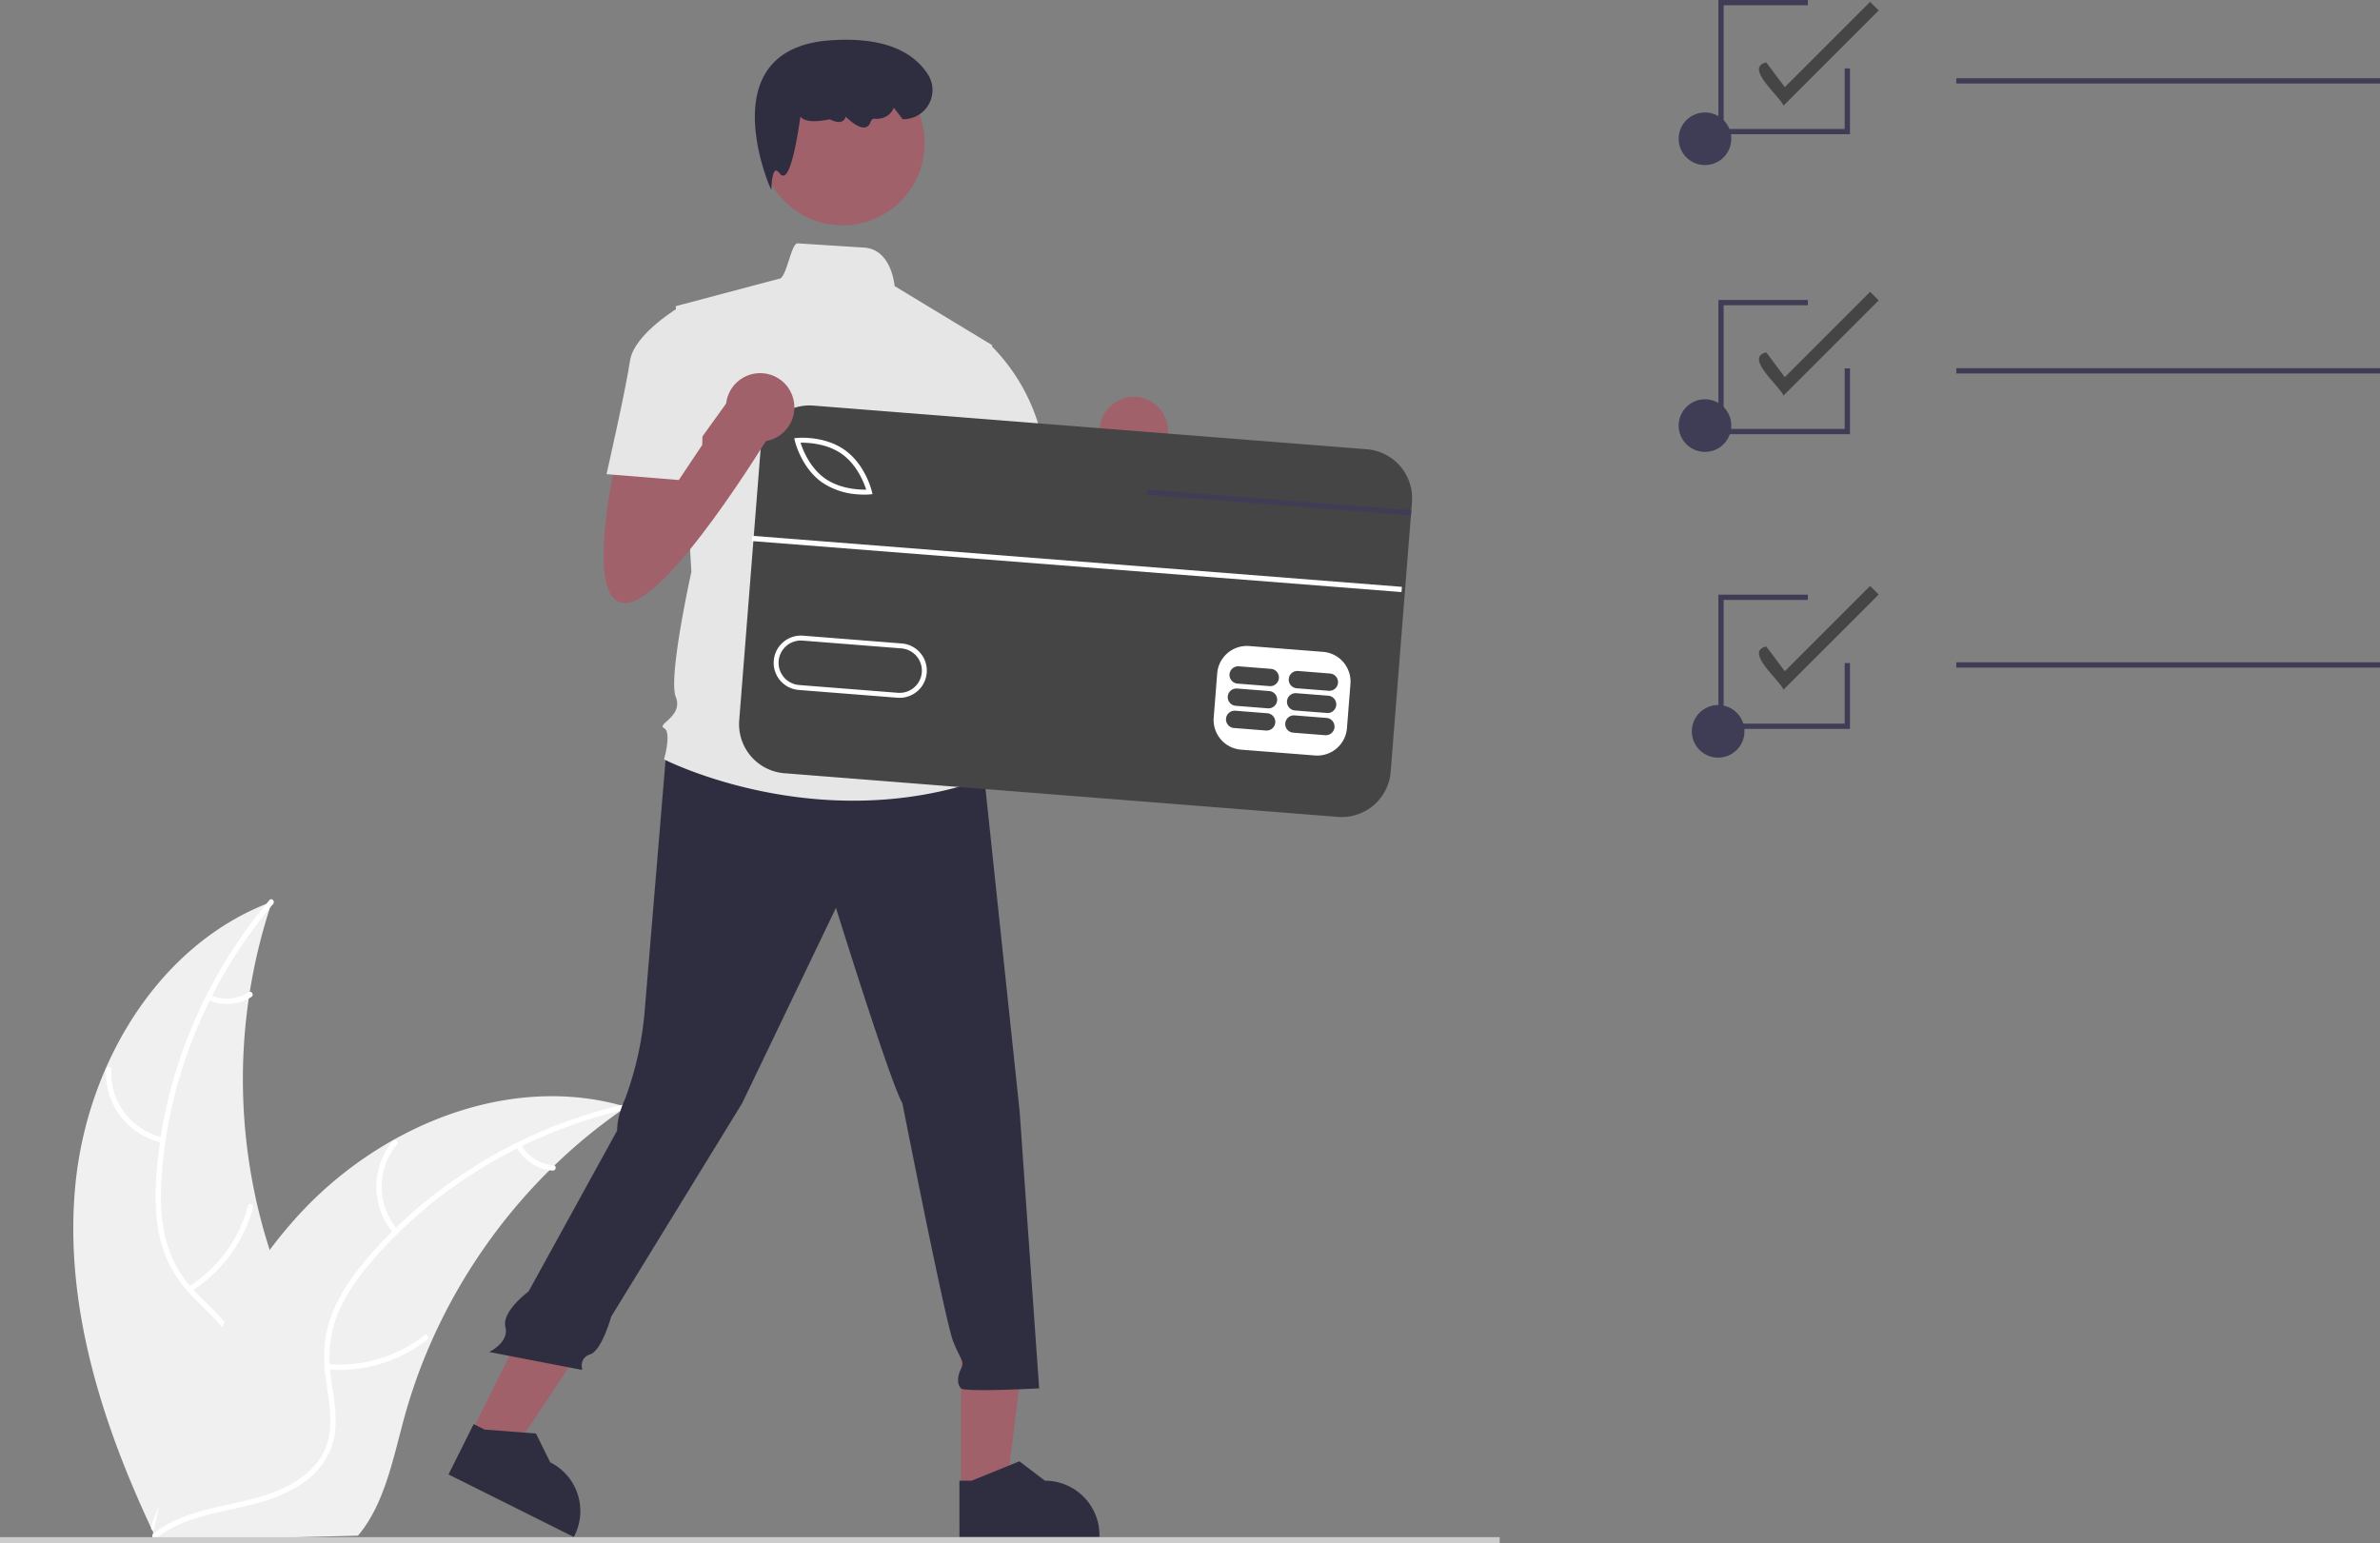 <svg xmlns="http://www.w3.org/2000/svg" data-name="Layer 1" width="904.362" height="586.406"><rect width="100%" height="100%" fill="#808080" stroke="none"/><path d="M28.662 450.064c4.482-45.747 31.57-91.412 74.671-107.385a211.783 211.783 0 0 0 3.8 145.353c7.154 17.902 16.975 37.068 11.164 55.449-3.615 11.437-12.957 20.36-23.51 26.061-10.553 5.702-22.355 8.596-34.01 11.434l-2.257 1.968c-19.702-41.53-34.34-87.133-29.858-132.88Z" fill="#f0f0f0"/><path d="M103.787 343.53c-24.335 28.723-39.652 65.407-42.33 103.015-.579 8.13-.458 16.428 1.523 24.376a44.71 44.71 0 0 0 11.656 20.44c5.154 5.374 11.048 10.275 14.806 16.808 3.96 6.886 4.312 14.819 1.92 22.306-2.93 9.16-8.975 16.722-15.143 23.911-6.85 7.983-14.09 16.166-16.818 26.583-.33 1.262-2.27.675-1.94-.585 4.747-18.124 21.942-28.797 29.847-45.215 3.689-7.662 5.09-16.48 1.24-24.366-3.367-6.896-9.441-11.954-14.706-17.35-5.529-5.666-9.818-11.93-12.143-19.562-2.377-7.807-2.822-16.118-2.454-24.228a175.619 175.619 0 0 1 11.431-53.685 184.227 184.227 0 0 1 31.732-53.932c.84-.992 2.214.498 1.38 1.484Z" fill="#fff"/><path d="M61.683 434.275a27.158 27.158 0 0 1-21.408-27.901 1.014 1.014 0 0 1 2.026.048 25.148 25.148 0 0 0 19.967 25.913c1.275.268.683 2.206-.585 1.94ZM71.664 488.98a52.346 52.346 0 0 0 22.582-30.746c.335-1.26 2.274-.674 1.94.585a54.447 54.447 0 0 1-23.564 31.947c-1.105.695-2.057-1.094-.958-1.786ZM80.03 378.192a15.373 15.373 0 0 0 14.543-1.119c1.097-.709 2.048 1.08.958 1.785a17.227 17.227 0 0 1-16.087 1.274 1.047 1.047 0 0 1-.677-1.262 1.018 1.018 0 0 1 1.262-.678Z" fill="#fff"/><path d="M238.013 420.668c-.671.463-1.343.925-2.016 1.404a202.453 202.453 0 0 0-25.35 20.878 89.145 89.145 0 0 0-1.835 1.775 213.43 213.43 0 0 0-44.684 64.638 207.267 207.267 0 0 0-10.584 29.66c-3.825 14.006-6.859 29.495-14.852 41.078a35.558 35.558 0 0 1-2.68 3.49l-74.916 1.954c-.173-.081-.346-.145-.519-.226l-2.988.215c.107-.533.229-1.084.335-1.617.06-.31.138-.62.198-.929.046-.206.092-.413.121-.602a2.84 2.84 0 0 1 .046-.189c.03-.189.077-.361.107-.533q1.008-4.618 2.085-9.239c0-.017 0-.017.015-.035 5.53-23.456 13.066-46.658 23.884-67.978.326-.641.65-1.3 1.01-1.942a197.78 197.78 0 0 1 17.057-27.4 174.848 174.848 0 0 1 11.293-13.618 145.397 145.397 0 0 1 35.661-28.194c26.5-14.887 57.466-21.133 86.407-13.216.74.203 1.465.406 2.205.626Z" fill="#f0f0f0"/><path d="M237.87 421.624c-36.724 8.282-71.04 28.35-95.82 56.765-5.358 6.144-10.258 12.842-13.46 20.38a44.71 44.71 0 0 0-3 23.339c.88 7.393 2.635 14.855 1.702 22.333-.984 7.883-5.479 14.43-11.898 18.966-7.853 5.551-17.232 7.95-26.486 9.976-10.275 2.25-20.983 4.424-29.433 11.099-1.024.808-2.219-.828-1.197-1.635 14.702-11.613 34.857-9.782 51.054-18.132 7.558-3.897 13.987-10.094 15.66-18.709 1.463-7.533-.341-15.228-1.296-22.707-1.003-7.853-.657-15.436 2.082-22.929 2.802-7.665 7.45-14.569 12.628-20.822a175.62 175.62 0 0 1 41.449-35.983 184.227 184.227 0 0 1 57.807-23.957c1.268-.286 1.468 1.731.208 2.016Z" fill="#fff"/><path d="M149.617 468.728a27.158 27.158 0 0 1-.294-35.166c.839-.997 2.428.26 1.588 1.259a25.148 25.148 0 0 0 .34 32.71c.858.983-.782 2.174-1.634 1.197ZM124.65 518.417a52.346 52.346 0 0 0 36.542-10.953c1.026-.805 2.222.83 1.196 1.635a54.447 54.447 0 0 1-38.048 11.32c-1.301-.11-.984-2.111.31-2.002ZM198.031 434.996a15.373 15.373 0 0 0 12.287 7.863c1.302.094.984 2.095-.31 2.002a17.227 17.227 0 0 1-13.611-8.669 1.047 1.047 0 0 1 .219-1.415 1.018 1.018 0 0 1 1.415.219Z" fill="#fff"/><path d="M677.703 40.138c-1.119-3.303-15.145-14.53-6.55-16.417l7.049 9.398L710.608.713l3.26 3.26ZM677.703 150.332c-1.119-3.303-15.145-14.53-6.55-16.417l7.049 9.399 32.406-32.406 3.26 3.259ZM677.703 262.1c-1.119-3.303-15.145-14.53-6.55-16.417l7.049 9.399 32.406-32.406 3.26 3.259Z" fill="#454545"/><circle cx="647.862" cy="161.738" r="10" fill="#3f3d56"/><circle cx="647.862" cy="52.738" r="10" fill="#3f3d56"/><path fill="#3f3d56" d="M743.362 29.738h161v2h-161z"/><circle cx="652.862" cy="277.932" r="10" fill="#3f3d56"/><path fill="#3f3d56" d="M743.362 139.932h161v2h-161zM743.362 251.7h161v2h-161zM702.96 277h-50v-51h34v2h-32v47h46v-23h2v25zM702.96 165h-50v-51h34v2h-32v47h46v-23h2v25zM702.96 51h-50V0h34v2h-32v47h46V26h2v25z"/><path d="M376.505 181.772s-13.363 56.42 2.97 56.42 54.936-63.844 54.936-63.844l-13.363-16.333-23.985 33.3-1.256-16.967Z" fill="#a0616a"/><circle cx="430.85" cy="163.801" r="13" fill="#a0616a"/><path fill="#a0616a" d="m365.175 566.048 17.303-.001 8.233-66.746-25.54.001.004 66.746z"/><path d="m364.565 584.1 53.213-.002v-.673a20.713 20.713 0 0 0-20.712-20.712h-.001l-9.72-7.374-18.136 7.375h-4.645Z" fill="#2f2e41"/><path fill="#a0616a" d="m179.038 544.459 15.483 7.726 37.172-56.045-22.852-11.404-29.803 59.723z"/><path d="m170.431 560.338 47.613 23.762.3-.603a20.713 20.713 0 0 0-9.282-27.78l-.001-.001-5.404-10.939-19.52-1.5-4.157-2.074Z" fill="#2f2e41"/><path fill="#ccc" d="M0 584.165h569.85v2.241H0z"/><path d="M253.298 284.128s-6.915 83.148-8.4 100.966a126.71 126.71 0 0 1-7.424 32.664s-2.97 5.94-2.97 11.879L200.85 490.8s-10.284 7.559-8.8 13.498-6.2 9.502-6.2 9.502l35.442 6.83s-1.485-4.454 2.97-5.939 8-14.363 8-14.363l49.755-81.086 35.635-74.238s20.787 66.814 25.24 74.238c0 0 16.333 83.147 19.303 90.571s4.454 7.424 2.97 10.394-1.485 5.939 0 7.423 29.695 0 29.695 0l-7.424-105.418-13.363-126.206-68.3-20.786Z" fill="#2f2e41"/><circle cx="320.167" cy="54.452" r="31.18" fill="#a0616a"/><path d="m377.043 131.198-37.118-22.488s-1.03-13.965-11.605-14.622c-5.31-.33-13.278-.835-25.235-1.606-2.527-.163-4.232 13.663-7.128 13.475l-39.18 10.393 5.938 100.965s-8.908 40.088-5.939 47.512-7.424 10.394-4.454 11.878 0 11.879 0 11.879 57.906 29.695 121.75 7.423l-5.938-19.302a15.58 15.58 0 0 0-2.97-14.847s5.94-8.909-1.484-16.333c0 0 2.97-13.363-4.455-19.302l-1.485-20.787 4.455-10.393Z" fill="#e6e6e6"/><path d="m293.11 72.264-.87-2.024c-.113-.262-11.14-26.33-1.366-42.409 4.524-7.444 12.751-11.646 24.452-12.49 18.307-1.324 30.836 3.02 37.25 12.899a11.075 11.075 0 0 1-9.334 17.06h-.247l-3.363-4.367-.196.425c-1.218 2.634-4.015 4.077-7.29 3.76-.558-.04-1.051.442-1.448 1.471a2.615 2.615 0 0 1-1.957 1.814c-2.42.471-5.871-2.578-7.415-4.097a2.478 2.478 0 0 1-1.156 1.701c-1.627.94-4.16-.287-4.887-.678-5.791 1.23-9.54.901-11.146-.977-1.09 7.703-3.426 21.57-6.228 22.338a1.4 1.4 0 0 1-1.53-.668c-.675-.876-1.278-1.313-1.654-1.19-.912.29-1.45 3.292-1.527 5.23Z" fill="#2f2e41"/><path d="m360.71 132.683 14.811-2.406a72.314 72.314 0 0 1 20.824 38.04c4.454 23.757 5.939 28.211 5.939 28.211l-35.635 8.909-19.302-37.12Z" fill="#e6e6e6"/><path fill="#fff" d="m285.834 279.617 9.153-116.035 233.585 18.426-9.153 116.035z"/><path d="M319.943 172.572c-5.717-4.082-12.974-4.377-15.747-4.318.846 2.64 3.475 9.411 9.19 13.495 5.731 4.093 12.98 4.379 15.748 4.322-.845-2.64-3.474-9.414-9.191-13.499ZM342.493 246.407l-37.507-2.958a8.465 8.465 0 1 0-1.331 16.878l37.507 2.958a8.465 8.465 0 0 0 1.331-16.878Z" fill="#454545"/><path d="m519.364 170.73-210.29-16.59a18.683 18.683 0 0 0-20.092 17.159l-8.088 102.45a18.693 18.693 0 0 0 17.162 20.102l210.29 16.59a18.683 18.683 0 0 0 20.092-17.159l7.685-97.375.155-1.99.245-3.095a18.683 18.683 0 0 0-17.16-20.092Zm-6.21 89.138-1.332 16.878a11.315 11.315 0 0 1-12.142 10.361l-28.134-2.217a11.315 11.315 0 0 1-10.36-12.141l1.332-16.879a11.32 11.32 0 0 1 12.142-10.36l28.123 2.219a11.329 11.329 0 0 1 10.371 12.139Zm-219.134-8.801a10.346 10.346 0 0 1 11.115-9.491l37.505 2.96a10.342 10.342 0 1 1-1.608 20.622l-.02.005-37.505-2.96a10.334 10.334 0 0 1-9.487-11.136Zm8.03-83.482-.257-1.05 1.08-.098c.421-.046 10.398-.941 18.164 4.606 7.766 5.548 10.148 15.281 10.251 15.688l.247 1.052-1.076.108a28.423 28.423 0 0 1-4.59-.03 27.137 27.137 0 0 1-13.578-4.586c-7.766-5.547-10.148-15.28-10.241-15.69Z" fill="#454545"/><path d="m481.603 271.062-12.19-.962a3.292 3.292 0 0 0-.517 6.564l12.19.961a3.292 3.292 0 0 0 .517-6.563ZM504.107 272.837l-12.19-.962a3.292 3.292 0 0 0-.517 6.564l12.19.961a3.292 3.292 0 0 0 .517-6.563ZM482.269 262.622l-12.19-.961a3.292 3.292 0 0 0-.518 6.564l12.19.961a3.292 3.292 0 0 0 .518-6.564ZM504.773 264.398l-12.19-.962a3.292 3.292 0 0 0-.517 6.564l12.19.961a3.292 3.292 0 0 0 .517-6.563ZM482.935 254.183l-12.19-.961a3.292 3.292 0 0 0-.518 6.564l12.19.961a3.292 3.292 0 0 0 .518-6.564ZM505.439 255.959l-12.19-.962a3.292 3.292 0 0 0-.518 6.564l12.19.961a3.292 3.292 0 0 0 .518-6.563Z" fill="#454545"/><path fill="#fff" d="m285.7 205.62.156-1.995 246.853 19.391-.157 1.995z"/><path fill="#3f3d56" d="m536.278 193.917-.155 1.99-8.591-.674-91.533-7.19.165-1.992 91.523 7.192 8.591.674z"/><path d="M234.505 172.772s-13.363 56.42 2.97 56.42 54.936-63.844 54.936-63.844l-13.363-16.333-23.985 33.3-1.256-16.967Z" fill="#a0616a"/><circle cx="288.85" cy="154.801" r="13" fill="#a0616a"/><path d="m267.592 125.259-8.908-8.909s-17.818 10.394-19.302 20.787-8.909 43.059-8.909 43.059l27.468 2.227 8.909-13.363Z" fill="#e6e6e6"/></svg>